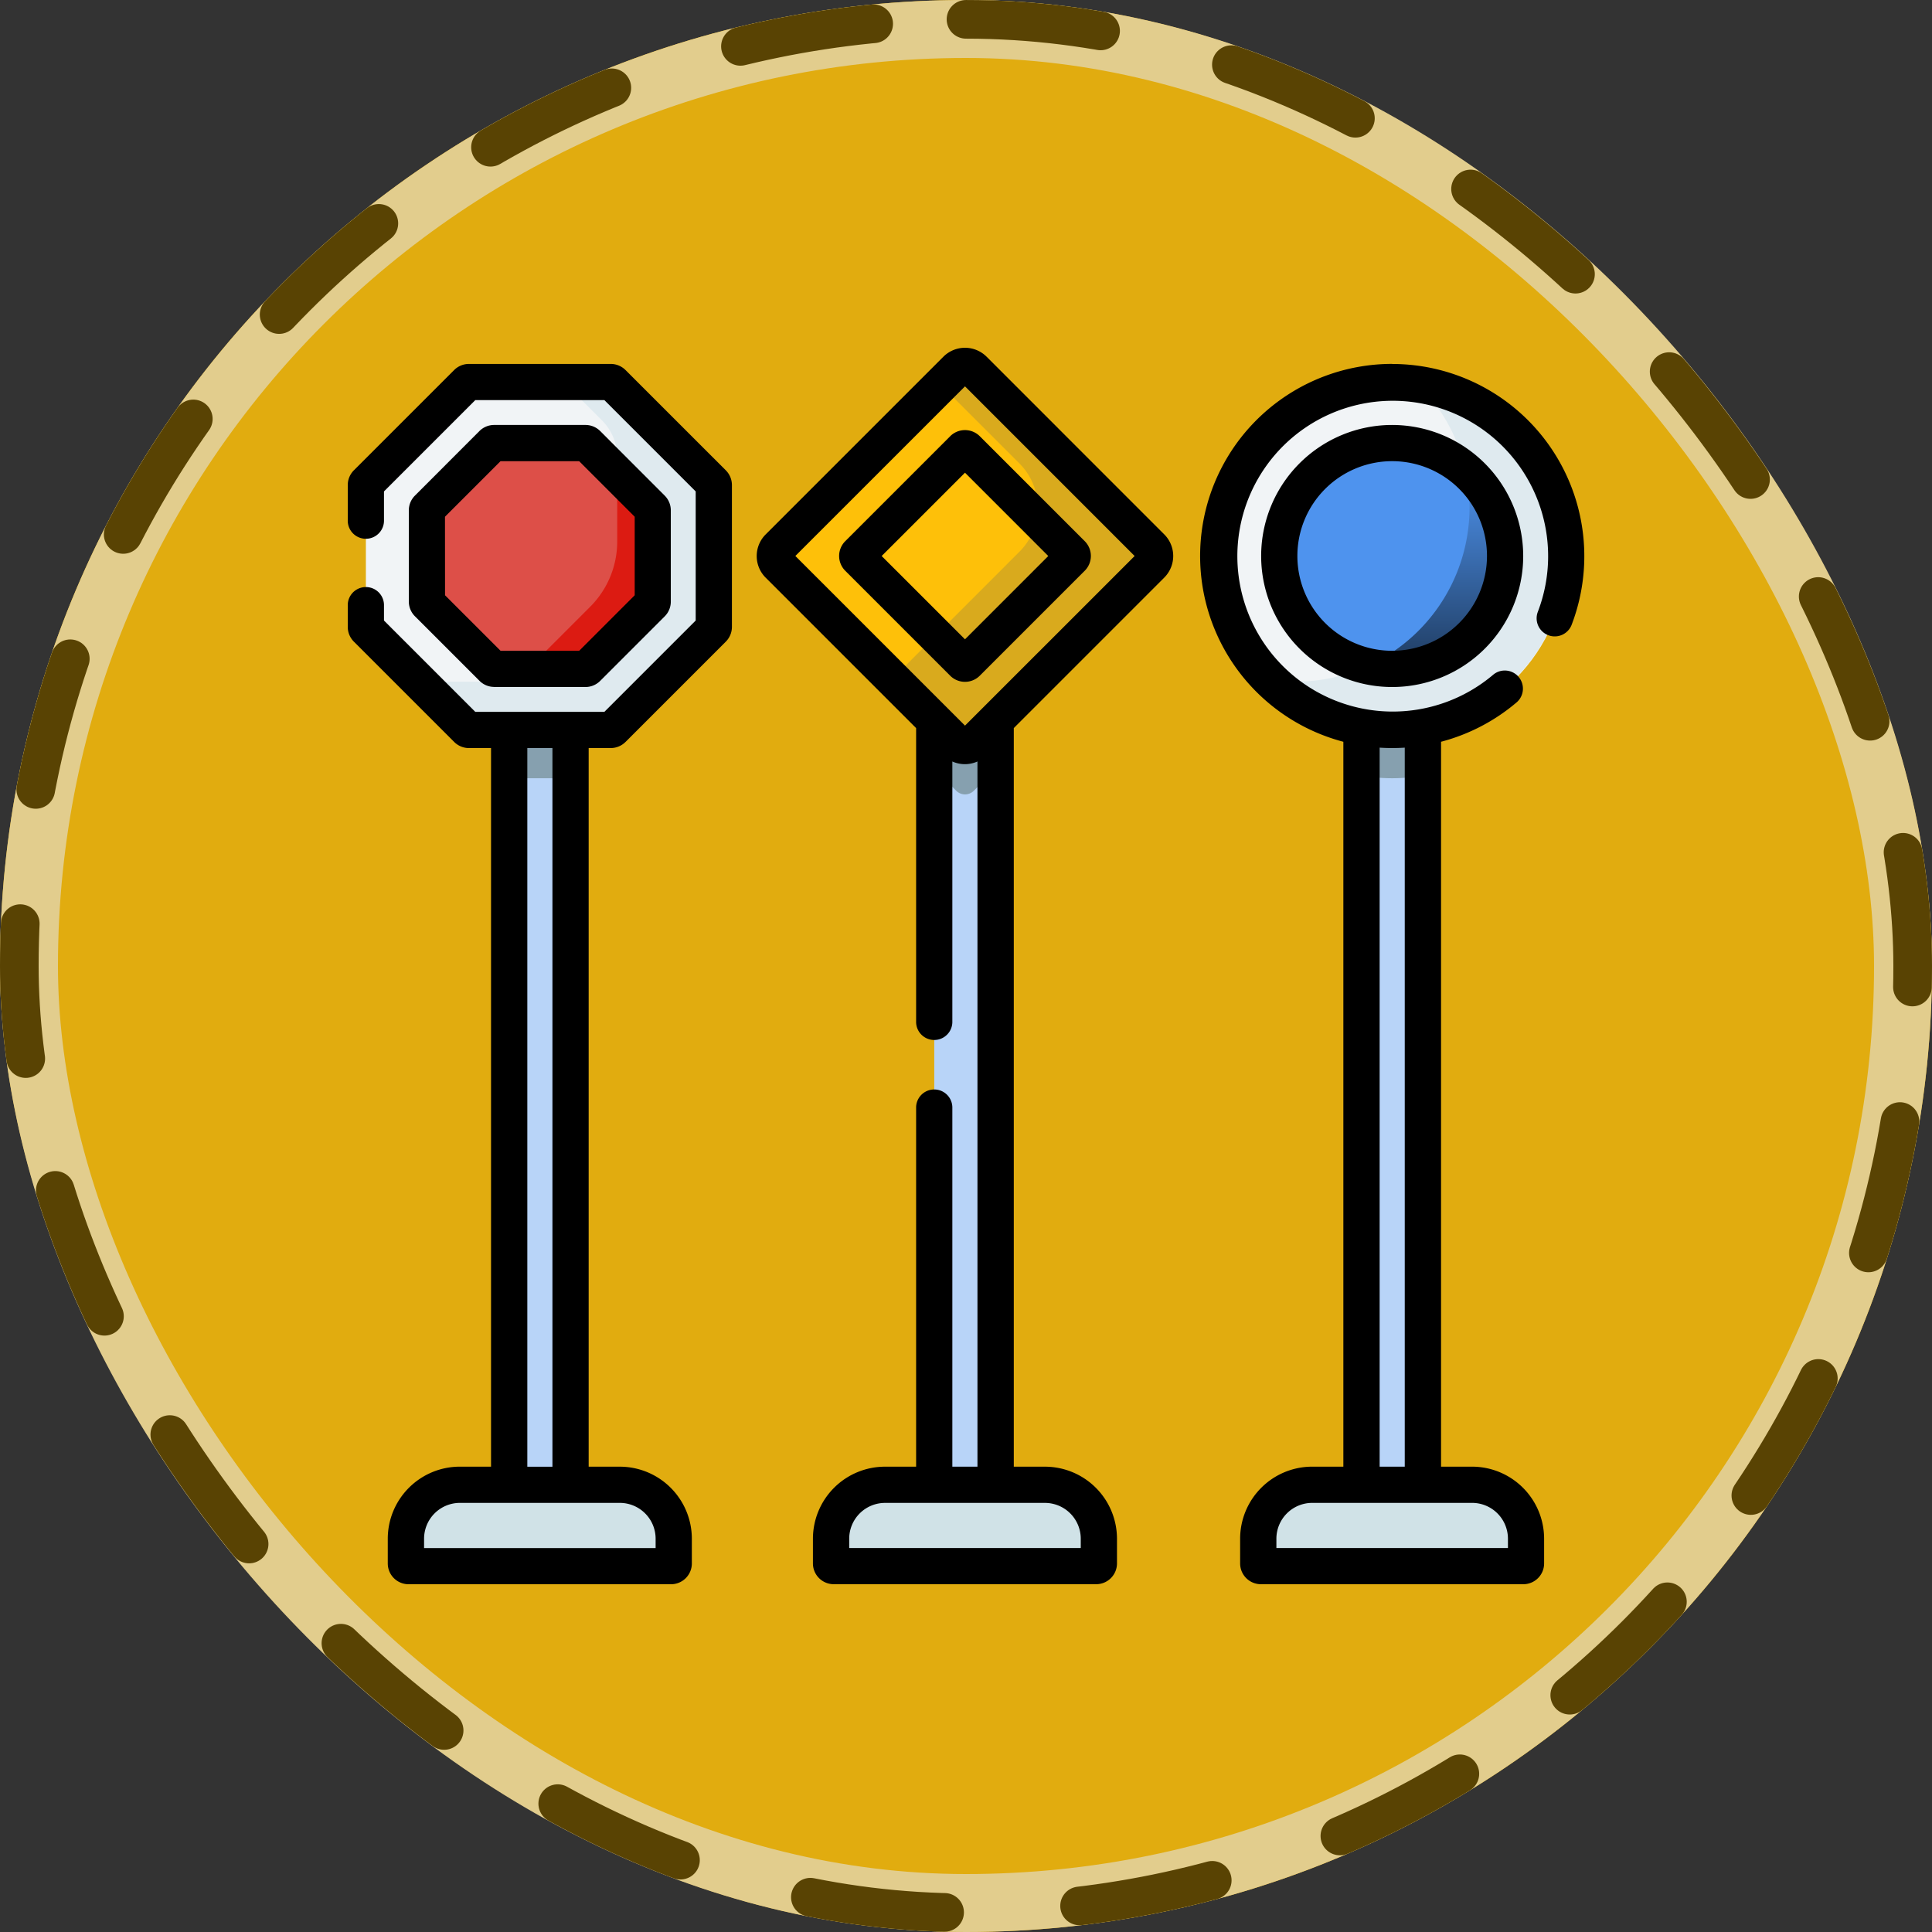 <svg xmlns="http://www.w3.org/2000/svg" xmlns:xlink="http://www.w3.org/1999/xlink" width="100" height="100.001" viewBox="0 0 100 100.001">
  <rect x="0" y="0" width="100" height="100.001" fill="#333333" stroke="none"/>
  <defs>
    <linearGradient id="linear-gradient" x1="0.5" x2="0.5" y2="1" gradientUnits="objectBoundingBox">
      <stop offset="0" stop-color="#4e93ee"/>
      <stop offset="1" stop-color="#1f3b5f"/>
    </linearGradient>
  </defs>
  <g id="Grupo_1102034" data-name="Grupo 1102034" transform="translate(-230.711 -2455.44)">
    <g id="Rectángulo_400898" data-name="Rectángulo 400898" transform="translate(230.711 2455.44)" fill="#fec009" stroke="#ffe69c" stroke-width="3" opacity="0.859">
      <rect width="100" height="100" rx="50" stroke="none"/>
      <rect x="1.5" y="1.5" width="97" height="97" rx="48.5" fill="none"/>
    </g>
    <g id="Rectángulo_400907" data-name="Rectángulo 400907" transform="translate(230.711 2455.441)" fill="none" stroke="#594303" stroke-linecap="round" stroke-width="2" stroke-dasharray="7">
      <rect width="100" height="100" rx="50" stroke="none"/>
      <rect x="1" y="1" width="98" height="98" rx="49" fill="none"/>
    </g>
    <g id="senal-de-trafico" transform="translate(248.711 2473.438)">
      <path id="Trazado_878493" data-name="Trazado 878493" d="M20.172,14.181H12.837a.15.15,0,0,0-.106.044L7.544,19.412a.151.151,0,0,0-.044.106v7.335a.15.15,0,0,0,.044.106l5.187,5.187a.15.15,0,0,0,.106.044h7.335a.15.15,0,0,0,.106-.044l5.187-5.187a.15.15,0,0,0,.044-.106V19.518a.15.15,0,0,0-.044-.106l-5.187-5.187a.15.15,0,0,0-.106-.044Z" transform="translate(-6.562 -12.406)" fill="#f1f4f6"/>
      <path id="Trazado_878494" data-name="Trazado 878494" d="M44.889,19.411,39.7,14.224a.15.15,0,0,0-.106-.044H37.158l1.987,1.987a2.691,2.691,0,0,1,.788,1.9v4.37a4.768,4.768,0,0,1-1.4,3.372l-2.482,2.482a4.768,4.768,0,0,1-3.372,1.4H29.7l2.456,2.456a.15.15,0,0,0,.106.044H39.6a.15.15,0,0,0,.106-.044l5.187-5.187a.15.15,0,0,0,.044-.106V19.517A.151.151,0,0,0,44.889,19.411Z" transform="translate(-25.986 -12.405)" fill="#dfeaef"/>
      <path id="Trazado_878495" data-name="Trazado 878495" d="M36.163,51.109l-3.339-3.339a.145.145,0,0,1-.042-.1V42.946a.145.145,0,0,1,.042-.1l3.339-3.339a.145.145,0,0,1,.1-.042h4.722a.145.145,0,0,1,.1.042l3.339,3.339a.145.145,0,0,1,.042.1v4.722a.145.145,0,0,1-.042.1l-3.339,3.339a.145.145,0,0,1-.1.042H36.266A.144.144,0,0,1,36.163,51.109Z" transform="translate(-28.684 -34.528)" fill="#dd4f48"/>
      <path id="Trazado_878496" data-name="Trazado 878496" d="M77.769,52.132v3.516a4.768,4.768,0,0,1-1.4,3.372L73.891,61.5a4.771,4.771,0,0,1-.951.736h3.185a.145.145,0,0,0,.1-.042l3.339-3.339a.145.145,0,0,0,.042-.1V54.032a.145.145,0,0,0-.042-.1Z" transform="translate(-63.822 -45.613)" fill="#dc1b12"/>
      <path id="Trazado_878497" data-name="Trazado 878497" d="M66.825,158.254H70v39.07H66.825Z" transform="translate(-58.472 -138.47)" fill="#b8d4f8"/>
      <circle id="Elipse_11648" data-name="Elipse 11648" cx="9.005" cy="9.005" r="9.005" transform="translate(45.054 1.775)" fill="#f1f4f6"/>
      <path id="Trazado_878498" data-name="Trazado 878498" d="M186.24,26.989l-9.2-9.2a.644.644,0,0,1,0-.911l9.2-9.2a.644.644,0,0,1,.911,0l9.2,9.2a.644.644,0,0,1,0,.911l-9.2,9.2A.644.644,0,0,1,186.24,26.989Z" transform="translate(-154.749 -6.558)" fill="#fec009"/>
      <path id="Trazado_878499" data-name="Trazado 878499" d="M389.5,14.957a9,9,0,0,1-6.327,15.412,9.068,9.068,0,0,1-1.327-.1A9,9,0,1,0,389.5,14.957Z" transform="translate(-334.119 -13.085)" fill="#dfeaef"/>
      <path id="Trazado_878500" data-name="Trazado 878500" d="M238.976,16.882l-9.2-9.2a.644.644,0,0,0-.911,0l-.795.795,4.075,4.075a3.227,3.227,0,0,1,0,4.564l-6.575,6.575,3.295,3.295a.644.644,0,0,0,.911,0l9.2-9.2a.644.644,0,0,0,0-.911Z" transform="translate(-197.377 -6.558)" fill="#d9aa1d"/>
      <path id="Trazado_878501" data-name="Trazado 878501" d="M421.342,157.275a9.053,9.053,0,0,1-1.589-.14v39.21h3.178v-39.21A9.056,9.056,0,0,1,421.342,157.275Z" transform="translate(-367.283 -137.491)" fill="#b8d4f8"/>
      <path id="Trazado_878502" data-name="Trazado 878502" d="M244.907,155.493a.644.644,0,0,1-.911,0l-1.134-1.134v39.557h3.178V154.359Z" transform="translate(-212.505 -135.062)" fill="#b8d4f8"/>
      <g id="Grupo_1102032" data-name="Grupo 1102032" transform="translate(8.353 19.297)">
        <path id="Trazado_878503" data-name="Trazado 878503" d="M244,155.493l-1.134-1.134v2.5L244,157.993a.644.644,0,0,0,.911,0l1.134-1.134v-2.5l-1.134,1.134A.644.644,0,0,1,244,155.493Z" transform="translate(-220.859 -154.359)" fill="#86a0af"/>
        <path id="Trazado_878504" data-name="Trazado 878504" d="M66.825,158.253H70v2.5H66.825Z" transform="translate(-66.825 -157.766)" fill="#86a0af"/>
        <path id="Trazado_878505" data-name="Trazado 878505" d="M421.342,157.275a9.053,9.053,0,0,1-1.589-.14v2.5a9.1,9.1,0,0,0,3.178,0v-2.5A9.053,9.053,0,0,1,421.342,157.275Z" transform="translate(-375.637 -156.788)" fill="#86a0af"/>
      </g>
      <path id="Trazado_878516" data-name="Trazado 878516" d="M5.844,0A5.844,5.844,0,1,1,0,5.844,5.844,5.844,0,0,1,5.844,0Z" transform="translate(48.214 4.935)" fill="#4e93ee"/>
      <path id="Trazado_878506" data-name="Trazado 878506" d="M422.215,60.805a5.845,5.845,0,0,0,5.075-10.148,9.019,9.019,0,0,1-5.075,10.148Z" transform="translate(-369.438 -44.323)" fill="url(#linear-gradient)"/>
      <path id="Trazado_878507" data-name="Trazado 878507" d="M37.819,475.02H24.235a.138.138,0,0,1-.138-.138V473.6a2.792,2.792,0,0,1,2.792-2.792h8.277a2.792,2.792,0,0,1,2.792,2.792v1.281A.138.138,0,0,1,37.819,475.02Z" transform="translate(-21.085 -411.955)" fill="#d0e2e7"/>
      <path id="Trazado_878508" data-name="Trazado 878508" d="M213.857,475.02H200.273a.138.138,0,0,1-.138-.138V473.6a2.792,2.792,0,0,1,2.792-2.792H211.2A2.792,2.792,0,0,1,214,473.6v1.281A.138.138,0,0,1,213.857,475.02Z" transform="translate(-175.118 -411.955)" fill="#d0e2e7"/>
      <path id="Trazado_878509" data-name="Trazado 878509" d="M390.746,475.02H377.162a.138.138,0,0,1-.138-.138V473.6a2.792,2.792,0,0,1,2.792-2.792h8.277a2.792,2.792,0,0,1,2.792,2.792v1.281A.138.138,0,0,1,390.746,475.02Z" transform="translate(-329.896 -411.955)" fill="#d0e2e7"/>
      <path id="Trazado_878510" data-name="Trazado 878510" d="M14.378,7a1.081,1.081,0,0,0-.768-.318H6.275A1.081,1.081,0,0,0,5.505,7L.319,12.185A1.081,1.081,0,0,0,0,12.955v1.808a.938.938,0,1,0,1.875,0V13.281L6.6,8.555h6.683l4.726,4.726v6.683l-4.726,4.726H6.6L1.875,19.964v-.826a.938.938,0,0,0-1.875,0V20.29a1.079,1.079,0,0,0,.319.769l5.187,5.187a1.081,1.081,0,0,0,.769.319H7.416V63.759H5.8a3.733,3.733,0,0,0-3.729,3.729V68.77A1.077,1.077,0,0,0,3.15,69.845H16.734A1.077,1.077,0,0,0,17.81,68.77V67.489a3.733,3.733,0,0,0-3.729-3.729H12.469V26.564H13.61a1.08,1.08,0,0,0,.769-.319l5.186-5.186a1.08,1.08,0,0,0,.319-.77V12.955a1.081,1.081,0,0,0-.319-.769Zm1.557,60.491v.482H3.95v-.482A1.856,1.856,0,0,1,5.8,65.634H14.08A1.856,1.856,0,0,1,15.935,67.488Zm-5.341-3.729h-1.3V26.564h1.3Z" transform="translate(0 -5.843)"/>
      <path id="Trazado_878511" data-name="Trazado 878511" d="M29.7,45.526h4.722a1.076,1.076,0,0,0,.765-.317l3.339-3.339a1.075,1.075,0,0,0,.317-.765V36.383a1.076,1.076,0,0,0-.317-.765L35.19,32.279a1.075,1.075,0,0,0-.765-.317H29.7a1.076,1.076,0,0,0-.765.317L25.6,35.618a1.075,1.075,0,0,0-.317.765V41.1a1.076,1.076,0,0,0,.317.765l3.339,3.339a1.076,1.076,0,0,0,.765.317Zm-2.546-8.814,2.874-2.874H34.1l2.874,2.874v4.065L34.1,43.651H30.031l-2.874-2.874Z" transform="translate(-22.122 -27.964)"/>
      <path id="Trazado_878512" data-name="Trazado 878512" d="M362.869,6.681a9.943,9.943,0,0,0-2.526,19.559V63.76h-1.612A3.733,3.733,0,0,0,355,67.489v1.281a1.077,1.077,0,0,0,1.075,1.075h13.584a1.077,1.077,0,0,0,1.075-1.075V67.489a3.733,3.733,0,0,0-3.729-3.729H365.4V26.239a9.934,9.934,0,0,0,3.927-2.052.938.938,0,0,0-1.218-1.426,8.043,8.043,0,1,1,2.3-3.248.937.937,0,1,0,1.75.672,9.948,9.948,0,0,0-9.285-13.5Zm5.993,60.808v.482H356.877v-.482a1.856,1.856,0,0,1,1.854-1.854h8.277A1.856,1.856,0,0,1,368.862,67.489Zm-5.341-40.945V63.76h-1.3V26.544a9.959,9.959,0,0,0,1.3,0Z" transform="translate(-308.811 -5.844)"/>
      <path id="Trazado_878513" data-name="Trazado 878513" d="M181.251.465a1.583,1.583,0,0,0-2.236,0l-9.2,9.2a1.581,1.581,0,0,0,0,2.236l7.788,7.788V34.924a.938.938,0,0,0,1.875,0V21.416a1.588,1.588,0,0,0,1.3,0v36.5h-1.3V39.3a.938.938,0,0,0-1.875,0V57.917h-1.612a3.733,3.733,0,0,0-3.729,3.729v1.281A1.077,1.077,0,0,0,173.34,64h13.584A1.077,1.077,0,0,0,188,62.927V61.646a3.733,3.733,0,0,0-3.729-3.729h-1.612V19.686l7.788-7.788a1.581,1.581,0,0,0,0-2.236Zm4.874,61.181v.482H174.14v-.482a1.856,1.856,0,0,1,1.854-1.854h8.276A1.856,1.856,0,0,1,186.125,61.646ZM180.133,19.56l-8.781-8.781L180.133,2l8.781,8.781Z" transform="translate(-148.185 0)"/>
      <path id="Trazado_878514" data-name="Trazado 878514" d="M209.209,34.417l-5.433,5.433a1.084,1.084,0,0,0,0,1.53l5.433,5.433a1.083,1.083,0,0,0,1.531,0l5.433-5.433a1.083,1.083,0,0,0,0-1.531l-5.433-5.433a1.084,1.084,0,0,0-1.531,0Zm5.077,6.2-4.312,4.312-4.312-4.312,4.312-4.312Z" transform="translate(-178.027 -29.836)"/>
      <path id="Trazado_878515" data-name="Trazado 878515" d="M384.993,31.965a6.782,6.782,0,1,0,6.782,6.782A6.789,6.789,0,0,0,384.993,31.965Zm0,11.688a4.907,4.907,0,1,1,4.907-4.907A4.912,4.912,0,0,1,384.993,43.653Z" transform="translate(-330.934 -27.967)"/>
    </g>
  </g>
</svg>
